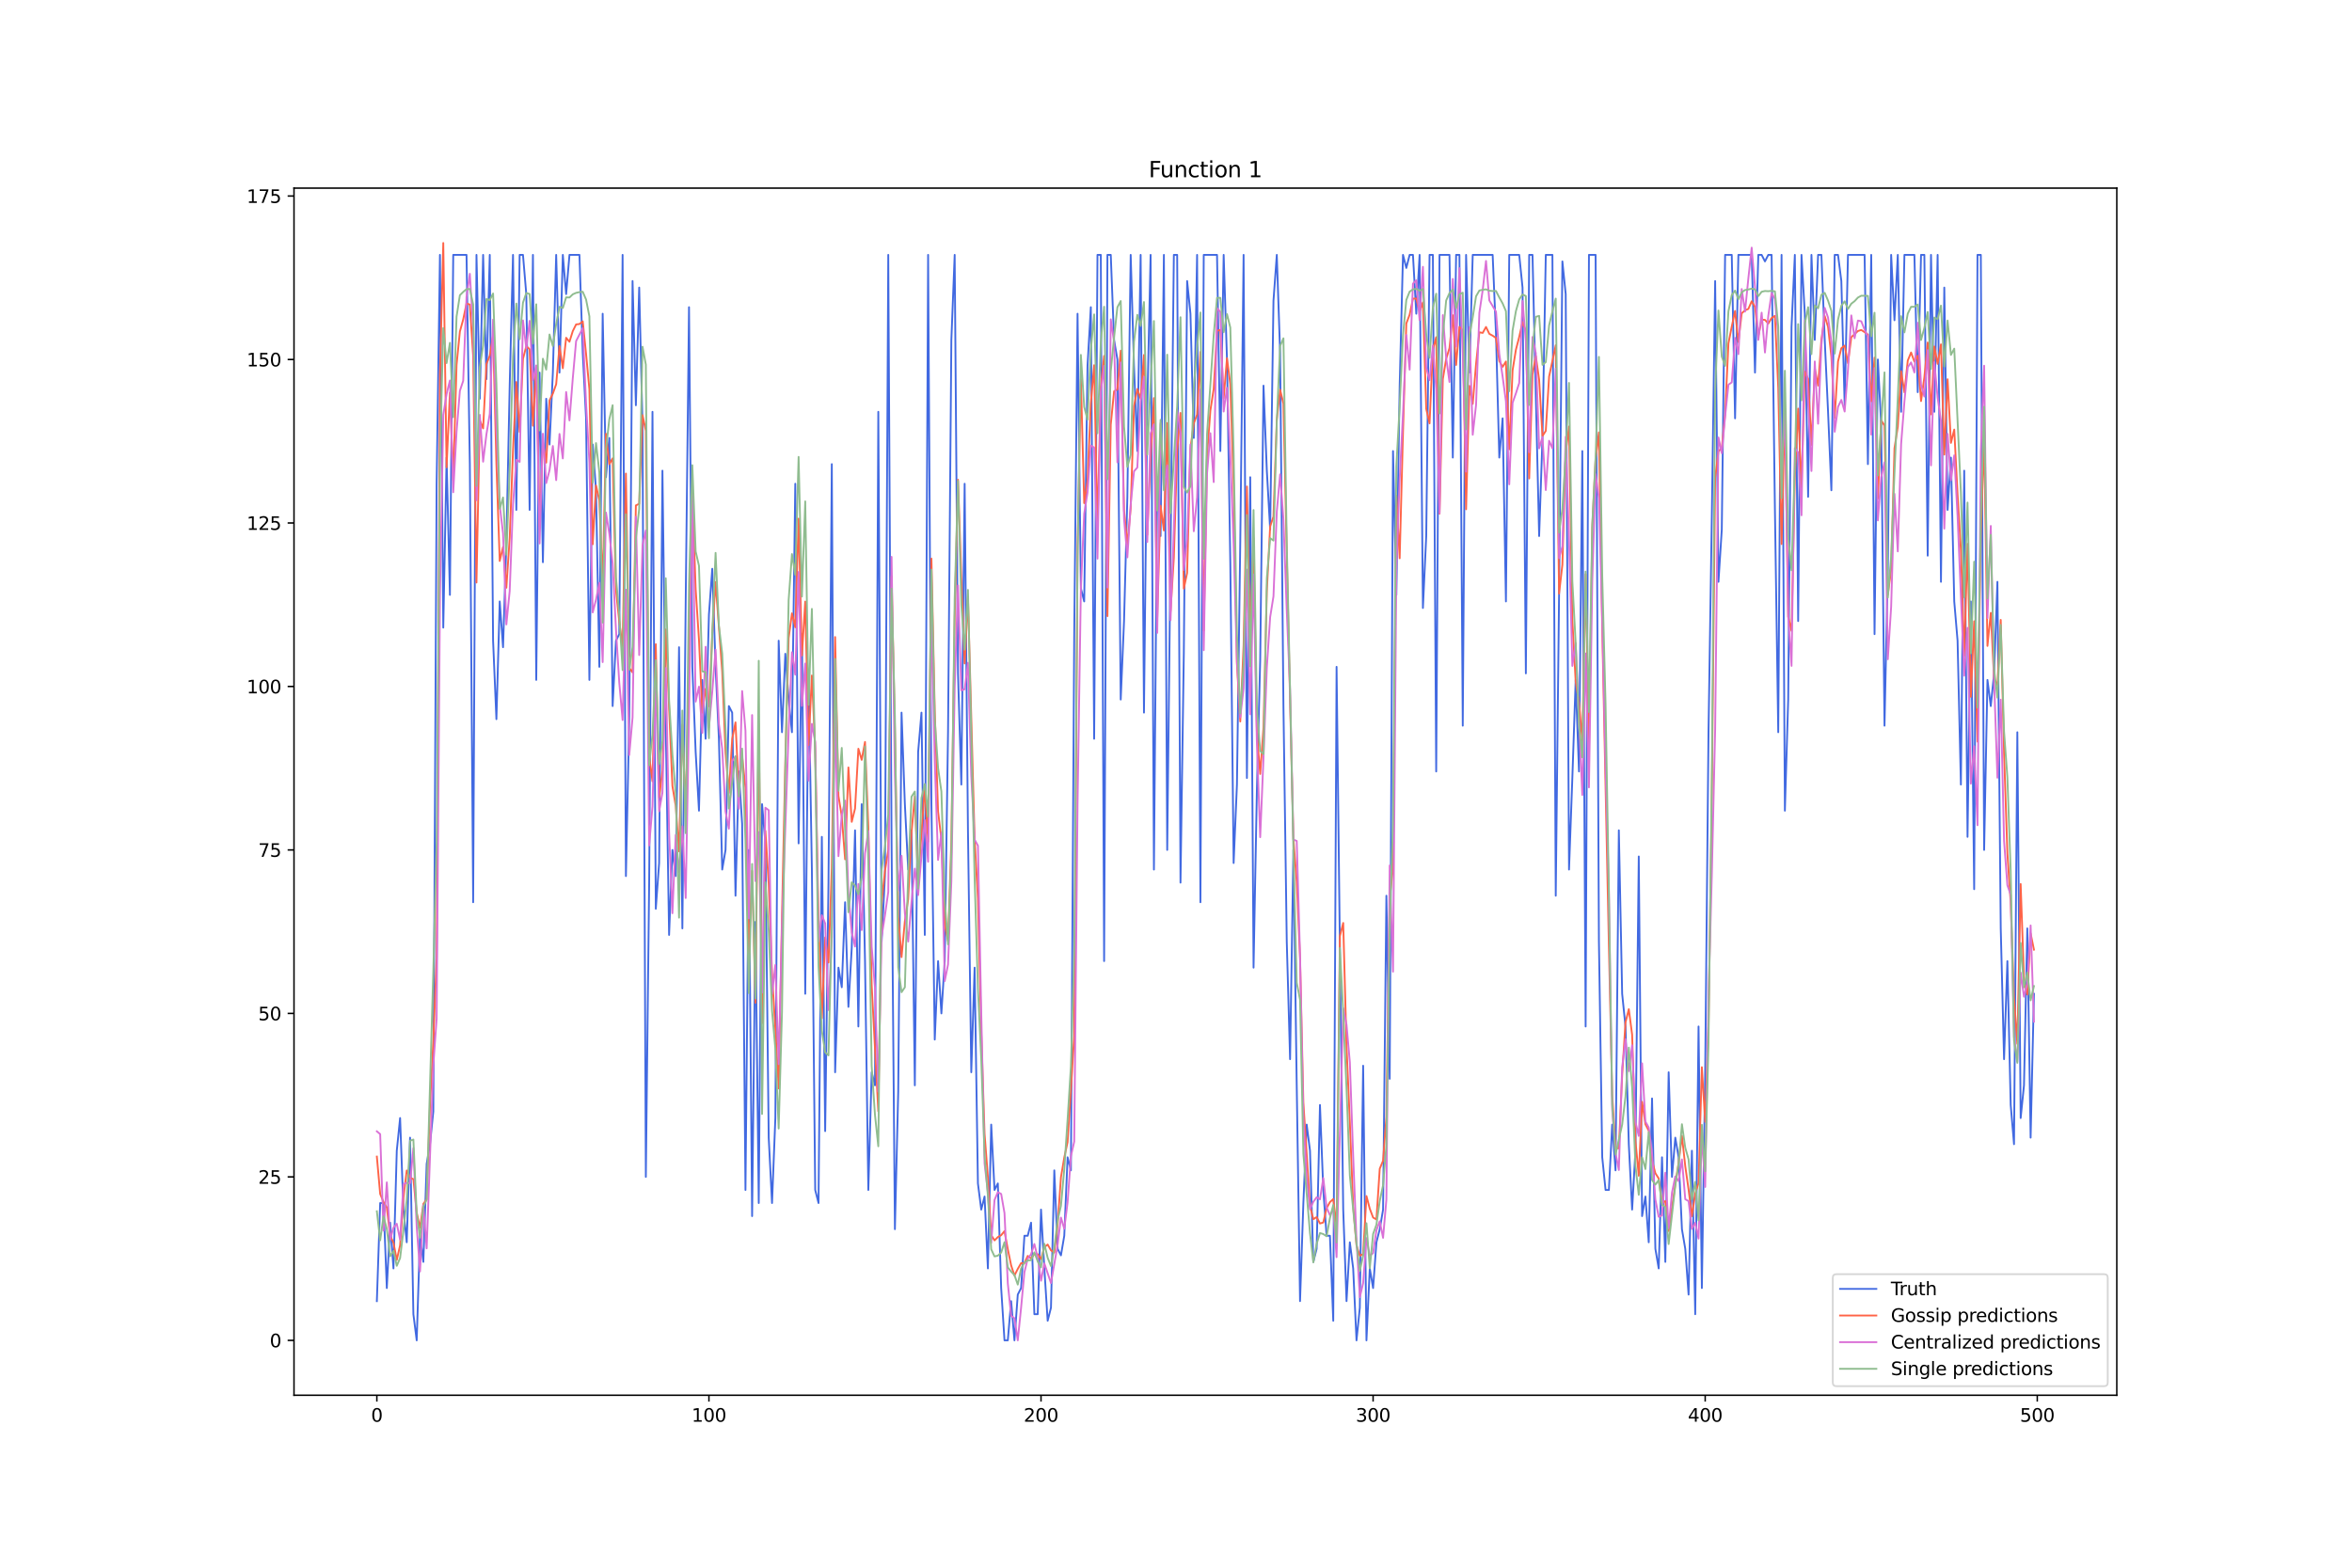<?xml version="1.0" encoding="utf-8" standalone="no"?>
<!DOCTYPE svg PUBLIC "-//W3C//DTD SVG 1.1//EN"
  "http://www.w3.org/Graphics/SVG/1.1/DTD/svg11.dtd">
<svg xmlns:xlink="http://www.w3.org/1999/xlink" width="1296pt" height="864pt" viewBox="0 0 1296 864" xmlns="http://www.w3.org/2000/svg" version="1.1">
 <defs>
  <style type="text/css">*{stroke-linejoin: round; stroke-linecap: butt}</style>
 </defs>
 <g id="figure_1">
  <g id="patch_1">
   <path d="M 0 864 
L 1296 864 
L 1296 0 
L 0 0 
z
" style="fill: #ffffff"/>
  </g>
  <g id="axes_1">
   <g id="patch_2">
    <path d="M 162 768.96 
L 1166.4 768.96 
L 1166.4 103.68 
L 162 103.68 
z
" style="fill: #ffffff"/>
   </g>
   <g id="matplotlib.axis_1">
    <g id="xtick_1">
     <g id="line2d_1">
      <defs>
       <path id="m9f8510cbd0" d="M 0 0 
L 0 3.5 
" style="stroke: #000000; stroke-width: 0.8"/>
      </defs>
      <g>
       <use xlink:href="#m9f8510cbd0" x="207.655" y="768.96" style="stroke: #000000; stroke-width: 0.8"/>
      </g>
     </g>
     <g id="text_1">
      <!-- 0 -->
      <g transform="translate(204.473 783.558) scale(0.1 -0.1)">
       <defs>
        <path id="DejaVuSans-30" d="M 2034 4250 
Q 1547 4250 1301 3770 
Q 1056 3291 1056 2328 
Q 1056 1369 1301 889 
Q 1547 409 2034 409 
Q 2525 409 2770 889 
Q 3016 1369 3016 2328 
Q 3016 3291 2770 3770 
Q 2525 4250 2034 4250 
z
M 2034 4750 
Q 2819 4750 3233 4129 
Q 3647 3509 3647 2328 
Q 3647 1150 3233 529 
Q 2819 -91 2034 -91 
Q 1250 -91 836 529 
Q 422 1150 422 2328 
Q 422 3509 836 4129 
Q 1250 4750 2034 4750 
z
" transform="scale(0.016)"/>
       </defs>
       <use xlink:href="#DejaVuSans-30"/>
      </g>
     </g>
    </g>
    <g id="xtick_2">
     <g id="line2d_2">
      <g>
       <use xlink:href="#m9f8510cbd0" x="390.639" y="768.96" style="stroke: #000000; stroke-width: 0.8"/>
      </g>
     </g>
     <g id="text_2">
      <!-- 100 -->
      <g transform="translate(381.095 783.558) scale(0.1 -0.1)">
       <defs>
        <path id="DejaVuSans-31" d="M 794 531 
L 1825 531 
L 1825 4091 
L 703 3866 
L 703 4441 
L 1819 4666 
L 2450 4666 
L 2450 531 
L 3481 531 
L 3481 0 
L 794 0 
L 794 531 
z
" transform="scale(0.016)"/>
       </defs>
       <use xlink:href="#DejaVuSans-31"/>
       <use xlink:href="#DejaVuSans-30" x="63.623"/>
       <use xlink:href="#DejaVuSans-30" x="127.246"/>
      </g>
     </g>
    </g>
    <g id="xtick_3">
     <g id="line2d_3">
      <g>
       <use xlink:href="#m9f8510cbd0" x="573.623" y="768.96" style="stroke: #000000; stroke-width: 0.8"/>
      </g>
     </g>
     <g id="text_3">
      <!-- 200 -->
      <g transform="translate(564.079 783.558) scale(0.1 -0.1)">
       <defs>
        <path id="DejaVuSans-32" d="M 1228 531 
L 3431 531 
L 3431 0 
L 469 0 
L 469 531 
Q 828 903 1448 1529 
Q 2069 2156 2228 2338 
Q 2531 2678 2651 2914 
Q 2772 3150 2772 3378 
Q 2772 3750 2511 3984 
Q 2250 4219 1831 4219 
Q 1534 4219 1204 4116 
Q 875 4013 500 3803 
L 500 4441 
Q 881 4594 1212 4672 
Q 1544 4750 1819 4750 
Q 2544 4750 2975 4387 
Q 3406 4025 3406 3419 
Q 3406 3131 3298 2873 
Q 3191 2616 2906 2266 
Q 2828 2175 2409 1742 
Q 1991 1309 1228 531 
z
" transform="scale(0.016)"/>
       </defs>
       <use xlink:href="#DejaVuSans-32"/>
       <use xlink:href="#DejaVuSans-30" x="63.623"/>
       <use xlink:href="#DejaVuSans-30" x="127.246"/>
      </g>
     </g>
    </g>
    <g id="xtick_4">
     <g id="line2d_4">
      <g>
       <use xlink:href="#m9f8510cbd0" x="756.607" y="768.96" style="stroke: #000000; stroke-width: 0.8"/>
      </g>
     </g>
     <g id="text_4">
      <!-- 300 -->
      <g transform="translate(747.063 783.558) scale(0.1 -0.1)">
       <defs>
        <path id="DejaVuSans-33" d="M 2597 2516 
Q 3050 2419 3304 2112 
Q 3559 1806 3559 1356 
Q 3559 666 3084 287 
Q 2609 -91 1734 -91 
Q 1441 -91 1130 -33 
Q 819 25 488 141 
L 488 750 
Q 750 597 1062 519 
Q 1375 441 1716 441 
Q 2309 441 2620 675 
Q 2931 909 2931 1356 
Q 2931 1769 2642 2001 
Q 2353 2234 1838 2234 
L 1294 2234 
L 1294 2753 
L 1863 2753 
Q 2328 2753 2575 2939 
Q 2822 3125 2822 3475 
Q 2822 3834 2567 4026 
Q 2313 4219 1838 4219 
Q 1578 4219 1281 4162 
Q 984 4106 628 3988 
L 628 4550 
Q 988 4650 1302 4700 
Q 1616 4750 1894 4750 
Q 2613 4750 3031 4423 
Q 3450 4097 3450 3541 
Q 3450 3153 3228 2886 
Q 3006 2619 2597 2516 
z
" transform="scale(0.016)"/>
       </defs>
       <use xlink:href="#DejaVuSans-33"/>
       <use xlink:href="#DejaVuSans-30" x="63.623"/>
       <use xlink:href="#DejaVuSans-30" x="127.246"/>
      </g>
     </g>
    </g>
    <g id="xtick_5">
     <g id="line2d_5">
      <g>
       <use xlink:href="#m9f8510cbd0" x="939.591" y="768.96" style="stroke: #000000; stroke-width: 0.8"/>
      </g>
     </g>
     <g id="text_5">
      <!-- 400 -->
      <g transform="translate(930.047 783.558) scale(0.1 -0.1)">
       <defs>
        <path id="DejaVuSans-34" d="M 2419 4116 
L 825 1625 
L 2419 1625 
L 2419 4116 
z
M 2253 4666 
L 3047 4666 
L 3047 1625 
L 3713 1625 
L 3713 1100 
L 3047 1100 
L 3047 0 
L 2419 0 
L 2419 1100 
L 313 1100 
L 313 1709 
L 2253 4666 
z
" transform="scale(0.016)"/>
       </defs>
       <use xlink:href="#DejaVuSans-34"/>
       <use xlink:href="#DejaVuSans-30" x="63.623"/>
       <use xlink:href="#DejaVuSans-30" x="127.246"/>
      </g>
     </g>
    </g>
    <g id="xtick_6">
     <g id="line2d_6">
      <g>
       <use xlink:href="#m9f8510cbd0" x="1122.575" y="768.96" style="stroke: #000000; stroke-width: 0.8"/>
      </g>
     </g>
     <g id="text_6">
      <!-- 500 -->
      <g transform="translate(1113.032 783.558) scale(0.1 -0.1)">
       <defs>
        <path id="DejaVuSans-35" d="M 691 4666 
L 3169 4666 
L 3169 4134 
L 1269 4134 
L 1269 2991 
Q 1406 3038 1543 3061 
Q 1681 3084 1819 3084 
Q 2600 3084 3056 2656 
Q 3513 2228 3513 1497 
Q 3513 744 3044 326 
Q 2575 -91 1722 -91 
Q 1428 -91 1123 -41 
Q 819 9 494 109 
L 494 744 
Q 775 591 1075 516 
Q 1375 441 1709 441 
Q 2250 441 2565 725 
Q 2881 1009 2881 1497 
Q 2881 1984 2565 2268 
Q 2250 2553 1709 2553 
Q 1456 2553 1204 2497 
Q 953 2441 691 2322 
L 691 4666 
z
" transform="scale(0.016)"/>
       </defs>
       <use xlink:href="#DejaVuSans-35"/>
       <use xlink:href="#DejaVuSans-30" x="63.623"/>
       <use xlink:href="#DejaVuSans-30" x="127.246"/>
      </g>
     </g>
    </g>
   </g>
   <g id="matplotlib.axis_2">
    <g id="ytick_1">
     <g id="line2d_7">
      <defs>
       <path id="mfe46ce164d" d="M 0 0 
L -3.5 0 
" style="stroke: #000000; stroke-width: 0.8"/>
      </defs>
      <g>
       <use xlink:href="#mfe46ce164d" x="162" y="738.72" style="stroke: #000000; stroke-width: 0.8"/>
      </g>
     </g>
     <g id="text_7">
      <!-- 0 -->
      <g transform="translate(148.637 742.519) scale(0.1 -0.1)">
       <use xlink:href="#DejaVuSans-30"/>
      </g>
     </g>
    </g>
    <g id="ytick_2">
     <g id="line2d_8">
      <g>
       <use xlink:href="#mfe46ce164d" x="162" y="648.622" style="stroke: #000000; stroke-width: 0.8"/>
      </g>
     </g>
     <g id="text_8">
      <!-- 25 -->
      <g transform="translate(142.275 652.421) scale(0.1 -0.1)">
       <use xlink:href="#DejaVuSans-32"/>
       <use xlink:href="#DejaVuSans-35" x="63.623"/>
      </g>
     </g>
    </g>
    <g id="ytick_3">
     <g id="line2d_9">
      <g>
       <use xlink:href="#mfe46ce164d" x="162" y="558.524" style="stroke: #000000; stroke-width: 0.8"/>
      </g>
     </g>
     <g id="text_9">
      <!-- 50 -->
      <g transform="translate(142.275 562.323) scale(0.1 -0.1)">
       <use xlink:href="#DejaVuSans-35"/>
       <use xlink:href="#DejaVuSans-30" x="63.623"/>
      </g>
     </g>
    </g>
    <g id="ytick_4">
     <g id="line2d_10">
      <g>
       <use xlink:href="#mfe46ce164d" x="162" y="468.426" style="stroke: #000000; stroke-width: 0.8"/>
      </g>
     </g>
     <g id="text_10">
      <!-- 75 -->
      <g transform="translate(142.275 472.225) scale(0.1 -0.1)">
       <defs>
        <path id="DejaVuSans-37" d="M 525 4666 
L 3525 4666 
L 3525 4397 
L 1831 0 
L 1172 0 
L 2766 4134 
L 525 4134 
L 525 4666 
z
" transform="scale(0.016)"/>
       </defs>
       <use xlink:href="#DejaVuSans-37"/>
       <use xlink:href="#DejaVuSans-35" x="63.623"/>
      </g>
     </g>
    </g>
    <g id="ytick_5">
     <g id="line2d_11">
      <g>
       <use xlink:href="#mfe46ce164d" x="162" y="378.328" style="stroke: #000000; stroke-width: 0.8"/>
      </g>
     </g>
     <g id="text_11">
      <!-- 100 -->
      <g transform="translate(135.912 382.127) scale(0.1 -0.1)">
       <use xlink:href="#DejaVuSans-31"/>
       <use xlink:href="#DejaVuSans-30" x="63.623"/>
       <use xlink:href="#DejaVuSans-30" x="127.246"/>
      </g>
     </g>
    </g>
    <g id="ytick_6">
     <g id="line2d_12">
      <g>
       <use xlink:href="#mfe46ce164d" x="162" y="288.23" style="stroke: #000000; stroke-width: 0.8"/>
      </g>
     </g>
     <g id="text_12">
      <!-- 125 -->
      <g transform="translate(135.912 292.029) scale(0.1 -0.1)">
       <use xlink:href="#DejaVuSans-31"/>
       <use xlink:href="#DejaVuSans-32" x="63.623"/>
       <use xlink:href="#DejaVuSans-35" x="127.246"/>
      </g>
     </g>
    </g>
    <g id="ytick_7">
     <g id="line2d_13">
      <g>
       <use xlink:href="#mfe46ce164d" x="162" y="198.131" style="stroke: #000000; stroke-width: 0.8"/>
      </g>
     </g>
     <g id="text_13">
      <!-- 150 -->
      <g transform="translate(135.912 201.931) scale(0.1 -0.1)">
       <use xlink:href="#DejaVuSans-31"/>
       <use xlink:href="#DejaVuSans-35" x="63.623"/>
       <use xlink:href="#DejaVuSans-30" x="127.246"/>
      </g>
     </g>
    </g>
    <g id="ytick_8">
     <g id="line2d_14">
      <g>
       <use xlink:href="#mfe46ce164d" x="162" y="108.033" style="stroke: #000000; stroke-width: 0.8"/>
      </g>
     </g>
     <g id="text_14">
      <!-- 175 -->
      <g transform="translate(135.912 111.833) scale(0.1 -0.1)">
       <use xlink:href="#DejaVuSans-31"/>
       <use xlink:href="#DejaVuSans-37" x="63.623"/>
       <use xlink:href="#DejaVuSans-35" x="127.246"/>
      </g>
     </g>
    </g>
   </g>
   <g id="line2d_15">
    <path d="M 207.655 717.096 
L 209.484 663.038 
L 211.314 663.038 
L 213.144 709.889 
L 214.974 673.849 
L 216.804 699.077 
L 218.634 634.206 
L 220.463 616.187 
L 222.293 666.642 
L 224.123 684.661 
L 225.953 626.998 
L 227.783 724.304 
L 229.613 738.72 
L 231.442 681.057 
L 233.272 695.473 
L 235.102 641.414 
L 236.932 630.602 
L 238.762 612.583 
L 240.592 266.606 
L 242.422 140.469 
L 244.251 345.892 
L 246.081 252.19 
L 247.911 327.873 
L 249.741 140.469 
L 257.06 140.469 
L 258.89 255.794 
L 260.72 497.257 
L 262.55 140.469 
L 264.38 219.755 
L 266.209 140.469 
L 268.039 208.943 
L 269.869 140.469 
L 271.699 353.1 
L 273.529 396.347 
L 275.359 331.477 
L 277.189 356.704 
L 279.018 299.041 
L 280.848 212.547 
L 282.678 140.469 
L 284.508 281.022 
L 286.338 140.469 
L 288.168 140.469 
L 289.997 162.092 
L 291.827 281.022 
L 293.657 140.469 
L 295.487 374.724 
L 297.317 205.339 
L 299.147 309.853 
L 300.976 219.755 
L 302.806 244.982 
L 304.636 205.339 
L 306.466 140.469 
L 308.296 205.339 
L 310.126 140.469 
L 311.956 162.092 
L 313.785 140.469 
L 319.275 140.469 
L 321.105 194.528 
L 322.935 230.567 
L 324.764 374.724 
L 326.594 244.982 
L 328.424 270.21 
L 330.254 367.516 
L 332.084 172.904 
L 333.914 263.002 
L 335.743 241.379 
L 337.573 389.139 
L 339.403 353.1 
L 341.233 349.496 
L 343.063 140.469 
L 344.893 482.841 
L 346.723 396.347 
L 348.552 154.884 
L 350.382 223.359 
L 352.212 158.488 
L 354.042 234.171 
L 355.872 648.622 
L 357.702 486.445 
L 359.531 226.963 
L 361.361 500.861 
L 363.191 475.634 
L 365.021 259.398 
L 366.851 399.951 
L 368.681 515.277 
L 370.51 468.426 
L 372.34 482.841 
L 374.17 356.704 
L 376 511.673 
L 377.83 331.477 
L 379.66 169.3 
L 381.489 367.516 
L 383.319 414.367 
L 385.149 446.802 
L 386.979 374.724 
L 388.809 407.159 
L 390.639 338.685 
L 392.469 313.457 
L 394.298 367.516 
L 396.128 407.159 
L 397.958 479.238 
L 399.788 468.426 
L 401.618 389.139 
L 403.448 392.743 
L 405.277 493.653 
L 407.107 425.179 
L 408.937 454.01 
L 410.767 655.83 
L 412.597 468.426 
L 414.427 670.245 
L 416.256 508.069 
L 418.086 663.038 
L 419.916 443.198 
L 421.746 464.822 
L 423.576 626.998 
L 425.406 663.038 
L 427.236 616.187 
L 429.065 353.1 
L 430.895 403.555 
L 432.725 360.308 
L 434.555 385.536 
L 436.385 403.555 
L 438.215 266.606 
L 440.044 464.822 
L 441.874 349.496 
L 443.704 547.712 
L 445.534 371.12 
L 447.364 479.238 
L 449.194 655.83 
L 451.023 663.038 
L 452.853 461.218 
L 454.683 623.394 
L 456.513 486.445 
L 458.343 255.794 
L 460.173 590.959 
L 462.003 533.296 
L 463.832 544.108 
L 465.662 497.257 
L 467.492 554.92 
L 469.322 522.485 
L 471.152 457.614 
L 472.982 565.732 
L 474.811 443.198 
L 476.641 529.692 
L 478.471 655.83 
L 480.301 590.959 
L 482.131 598.167 
L 483.961 226.963 
L 485.79 518.881 
L 487.62 482.841 
L 489.45 140.469 
L 491.28 464.822 
L 493.11 677.453 
L 494.94 601.771 
L 496.77 392.743 
L 498.599 443.198 
L 500.429 479.238 
L 502.259 457.614 
L 504.089 598.167 
L 505.919 414.367 
L 507.749 392.743 
L 509.578 515.277 
L 511.408 140.469 
L 513.238 443.198 
L 515.068 572.94 
L 516.898 529.692 
L 518.728 558.524 
L 520.557 529.692 
L 522.387 403.555 
L 524.217 187.32 
L 526.047 140.469 
L 527.877 371.12 
L 529.707 432.387 
L 531.536 266.606 
L 533.366 457.614 
L 535.196 590.959 
L 537.026 533.296 
L 538.856 652.226 
L 540.686 666.642 
L 542.516 659.434 
L 544.345 699.077 
L 546.175 619.791 
L 548.005 655.83 
L 549.835 652.226 
L 551.665 709.889 
L 553.495 738.72 
L 555.324 738.72 
L 557.154 717.096 
L 558.984 738.72 
L 560.814 713.493 
L 562.644 709.889 
L 564.474 681.057 
L 566.303 681.057 
L 568.133 673.849 
L 569.963 724.304 
L 571.793 724.304 
L 573.623 666.642 
L 575.453 699.077 
L 577.283 727.908 
L 579.112 720.7 
L 580.942 645.018 
L 582.772 688.265 
L 584.602 691.869 
L 586.432 681.057 
L 588.262 637.81 
L 590.091 645.018 
L 591.921 349.496 
L 593.751 172.904 
L 595.581 324.269 
L 597.411 331.477 
L 599.241 201.735 
L 601.07 169.3 
L 602.9 407.159 
L 604.73 140.469 
L 606.56 140.469 
L 608.39 529.692 
L 610.22 140.469 
L 612.05 140.469 
L 613.879 187.32 
L 615.709 198.131 
L 617.539 385.536 
L 619.369 342.288 
L 621.199 273.814 
L 623.029 140.469 
L 624.858 201.735 
L 626.688 248.586 
L 628.518 140.469 
L 630.348 392.743 
L 632.178 223.359 
L 634.008 140.469 
L 635.837 479.238 
L 637.667 263.002 
L 639.497 295.437 
L 641.327 140.469 
L 643.157 468.426 
L 646.817 140.469 
L 648.646 140.469 
L 650.476 486.445 
L 652.306 360.308 
L 654.136 154.884 
L 655.966 172.904 
L 657.796 241.379 
L 659.625 140.469 
L 661.455 497.257 
L 663.285 140.469 
L 670.604 140.469 
L 672.434 248.586 
L 674.264 140.469 
L 676.094 198.131 
L 677.924 309.853 
L 679.754 475.634 
L 681.583 432.387 
L 683.413 299.041 
L 685.243 140.469 
L 687.073 428.783 
L 688.903 263.002 
L 690.733 533.296 
L 692.563 435.99 
L 694.392 363.912 
L 696.222 212.547 
L 698.052 259.398 
L 699.882 291.834 
L 701.712 165.696 
L 703.542 140.469 
L 705.371 194.528 
L 707.201 389.139 
L 709.031 518.881 
L 710.861 583.751 
L 712.691 468.426 
L 714.521 598.167 
L 716.35 717.096 
L 718.18 663.038 
L 720.01 619.791 
L 721.84 634.206 
L 723.67 695.473 
L 725.5 688.265 
L 727.33 608.979 
L 729.159 655.83 
L 730.989 681.057 
L 732.819 681.057 
L 734.649 727.908 
L 736.479 367.516 
L 738.309 522.485 
L 740.138 666.642 
L 741.968 717.096 
L 743.798 684.661 
L 745.628 699.077 
L 747.458 738.72 
L 749.288 720.7 
L 751.117 587.355 
L 752.947 738.72 
L 754.777 699.077 
L 756.607 709.889 
L 758.437 684.661 
L 760.267 677.453 
L 762.097 666.642 
L 763.926 493.653 
L 765.756 594.563 
L 767.586 248.586 
L 769.416 327.873 
L 771.246 212.547 
L 773.076 140.469 
L 774.905 147.677 
L 776.735 140.469 
L 778.565 140.469 
L 780.395 172.904 
L 782.225 140.469 
L 784.055 335.081 
L 785.884 295.437 
L 787.714 140.469 
L 789.544 140.469 
L 791.374 425.179 
L 793.204 140.469 
L 798.693 140.469 
L 800.523 252.19 
L 802.353 140.469 
L 804.183 140.469 
L 806.013 399.951 
L 807.843 140.469 
L 809.672 205.339 
L 811.502 140.469 
L 822.481 140.469 
L 824.311 183.716 
L 826.141 252.19 
L 827.971 230.567 
L 829.801 331.477 
L 831.63 140.469 
L 837.12 140.469 
L 838.95 158.488 
L 840.78 371.12 
L 842.61 140.469 
L 844.439 140.469 
L 848.099 295.437 
L 849.929 241.379 
L 851.759 140.469 
L 855.418 140.469 
L 857.248 493.653 
L 859.078 327.873 
L 860.908 144.073 
L 862.738 162.092 
L 864.568 479.238 
L 866.397 428.783 
L 868.227 374.724 
L 870.057 425.179 
L 871.887 248.586 
L 873.717 565.732 
L 875.547 140.469 
L 879.206 140.469 
L 881.036 518.881 
L 882.866 637.81 
L 884.696 655.83 
L 886.526 655.83 
L 888.356 619.791 
L 890.185 645.018 
L 892.015 457.614 
L 893.845 547.712 
L 895.675 565.732 
L 897.505 630.602 
L 899.335 666.642 
L 901.164 634.206 
L 902.994 472.03 
L 904.824 670.245 
L 906.654 659.434 
L 908.484 684.661 
L 910.314 605.375 
L 912.144 688.265 
L 913.973 699.077 
L 915.803 637.81 
L 917.633 695.473 
L 919.463 590.959 
L 921.293 648.622 
L 923.123 626.998 
L 924.952 637.81 
L 926.782 677.453 
L 928.612 688.265 
L 930.442 713.493 
L 932.272 634.206 
L 934.102 724.304 
L 935.931 565.732 
L 937.761 709.889 
L 939.591 590.959 
L 941.421 403.555 
L 943.251 284.626 
L 945.081 154.884 
L 946.911 320.665 
L 948.74 291.834 
L 950.57 140.469 
L 954.23 140.469 
L 956.06 230.567 
L 957.89 140.469 
L 965.209 140.469 
L 967.039 205.339 
L 968.869 140.469 
L 970.698 140.469 
L 972.528 144.073 
L 974.358 140.469 
L 976.188 140.469 
L 978.018 281.022 
L 979.848 403.555 
L 981.678 140.469 
L 983.507 446.802 
L 985.337 385.536 
L 987.167 180.112 
L 988.997 140.469 
L 990.827 342.288 
L 992.657 140.469 
L 994.486 172.904 
L 996.316 273.814 
L 998.146 140.469 
L 999.976 187.32 
L 1001.806 140.469 
L 1003.636 140.469 
L 1005.465 187.32 
L 1007.295 226.963 
L 1009.125 270.21 
L 1010.955 140.469 
L 1012.785 140.469 
L 1014.615 154.884 
L 1016.444 223.359 
L 1018.274 140.469 
L 1027.424 140.469 
L 1029.253 255.794 
L 1031.083 140.469 
L 1032.913 349.496 
L 1034.743 198.131 
L 1036.573 234.171 
L 1038.403 399.951 
L 1040.232 313.457 
L 1042.062 140.469 
L 1043.892 176.508 
L 1045.722 140.469 
L 1047.552 226.963 
L 1049.382 140.469 
L 1054.871 140.469 
L 1056.701 216.151 
L 1058.531 140.469 
L 1060.361 140.469 
L 1062.191 306.249 
L 1064.02 140.469 
L 1065.85 226.963 
L 1067.68 140.469 
L 1069.51 320.665 
L 1071.34 158.488 
L 1073.17 281.022 
L 1074.999 252.19 
L 1076.829 331.477 
L 1078.659 353.1 
L 1080.489 432.387 
L 1082.319 259.398 
L 1084.149 461.218 
L 1085.978 331.477 
L 1087.808 490.049 
L 1089.638 140.469 
L 1091.468 140.469 
L 1093.298 468.426 
L 1095.128 374.724 
L 1096.958 389.139 
L 1098.787 371.12 
L 1100.617 320.665 
L 1102.447 511.673 
L 1104.277 583.751 
L 1106.107 529.692 
L 1107.937 608.979 
L 1109.766 630.602 
L 1111.596 403.555 
L 1113.426 616.187 
L 1115.256 598.167 
L 1117.086 511.673 
L 1118.916 626.998 
L 1120.745 547.712 
L 1120.745 547.712 
" clip-path="url(#p5028a6a1d8)" style="fill: none; stroke: #4169e1; stroke-linecap: square"/>
   </g>
   <g id="line2d_16">
    <path d="M 207.655 637.43 
L 209.484 658.036 
L 211.314 662.422 
L 213.144 665.469 
L 214.974 681.171 
L 216.804 684.805 
L 218.634 694.398 
L 220.463 686.327 
L 222.293 660.185 
L 224.123 645.084 
L 225.953 649.145 
L 227.783 649.843 
L 229.613 668.236 
L 231.442 676.745 
L 233.272 663.527 
L 235.102 660.998 
L 236.932 609.424 
L 238.762 573.793 
L 240.592 528.028 
L 242.422 206.716 
L 244.251 133.92 
L 246.081 257.535 
L 247.911 216.391 
L 249.741 264.707 
L 251.571 201.077 
L 253.401 182.733 
L 255.23 176.058 
L 257.06 167.245 
L 258.89 167.834 
L 260.72 196.267 
L 262.55 321.066 
L 264.38 231.635 
L 266.209 236.115 
L 268.039 200.626 
L 269.869 196.055 
L 271.699 184.787 
L 273.529 255.695 
L 275.359 309.18 
L 277.189 301.404 
L 279.018 323.94 
L 280.848 296.468 
L 282.678 248.236 
L 284.508 210.535 
L 286.338 238.049 
L 288.168 197.797 
L 289.997 190.741 
L 291.827 192.459 
L 293.657 234.627 
L 295.487 201.773 
L 297.317 289.94 
L 299.147 243.641 
L 300.976 254.974 
L 302.806 220.653 
L 304.636 216.903 
L 306.466 211.744 
L 308.296 190.746 
L 310.126 202.949 
L 311.956 186.152 
L 313.785 188.342 
L 315.615 182.483 
L 317.445 178.793 
L 319.275 178.587 
L 321.105 177.139 
L 322.935 195.015 
L 324.764 214.483 
L 326.594 299.991 
L 328.424 267.567 
L 330.254 275.667 
L 332.084 322.435 
L 333.914 239.096 
L 335.743 255.844 
L 337.573 252.595 
L 339.403 325.265 
L 341.233 342.567 
L 343.063 356.396 
L 344.893 260.984 
L 346.723 368.121 
L 348.552 370.609 
L 350.382 278.551 
L 352.212 277.666 
L 354.042 228.777 
L 355.872 237.424 
L 357.702 416.512 
L 359.531 430.622 
L 361.361 355.027 
L 363.191 439.567 
L 365.021 424.79 
L 366.851 346.905 
L 370.51 433.173 
L 372.34 444.174 
L 374.17 469.197 
L 376 399.444 
L 377.83 448.569 
L 381.489 271.769 
L 383.319 324.683 
L 385.149 352.627 
L 386.979 392.779 
L 388.809 379.61 
L 390.639 389.346 
L 392.469 349.412 
L 394.298 320.778 
L 397.958 370.232 
L 399.788 414.944 
L 401.618 437.011 
L 403.448 407.249 
L 405.277 398.12 
L 407.107 436.812 
L 408.937 416.779 
L 410.767 434.146 
L 412.597 527.486 
L 414.427 479.973 
L 416.256 552.659 
L 418.086 399.081 
L 419.916 563.942 
L 421.746 457.904 
L 423.576 487.16 
L 425.406 536.453 
L 427.236 567.093 
L 429.065 599.899 
L 430.895 504.684 
L 432.725 419.658 
L 434.555 351.618 
L 436.385 338.026 
L 438.215 345.734 
L 440.044 285.841 
L 441.874 361.237 
L 443.704 331.528 
L 445.534 410.67 
L 447.364 372.29 
L 449.194 412.743 
L 451.023 505.774 
L 452.853 561.194 
L 454.683 516.648 
L 456.513 530.469 
L 458.343 478.503 
L 460.173 351.092 
L 462.003 438.641 
L 463.832 449.907 
L 465.662 473.598 
L 467.492 422.963 
L 469.322 452.94 
L 471.152 445.589 
L 472.982 412.64 
L 474.811 418.779 
L 476.641 408.913 
L 478.471 455.754 
L 480.301 542.777 
L 483.961 612.489 
L 485.79 497.641 
L 487.62 480.009 
L 489.45 468.597 
L 491.28 317.65 
L 493.11 402.298 
L 494.94 505.093 
L 496.77 527.503 
L 498.599 507.625 
L 500.429 495.67 
L 502.259 458.741 
L 504.089 438.949 
L 505.919 487.176 
L 507.749 459.003 
L 509.578 434.155 
L 511.408 463.876 
L 513.238 307.843 
L 515.068 391.824 
L 516.898 447.277 
L 518.728 462.557 
L 520.557 509.45 
L 522.387 518.633 
L 524.217 463.565 
L 526.047 340.287 
L 527.877 264.377 
L 529.707 317.934 
L 531.536 365.645 
L 533.366 328.966 
L 537.026 462.205 
L 538.856 495.241 
L 540.686 568.76 
L 542.516 624.869 
L 544.345 648.566 
L 546.175 680.692 
L 548.005 683.617 
L 549.835 681.804 
L 551.665 680.755 
L 553.495 678.502 
L 555.324 688.459 
L 557.154 697.379 
L 558.984 703.002 
L 560.814 699.331 
L 562.644 696.144 
L 564.474 696.166 
L 566.303 692.16 
L 568.133 693.539 
L 569.963 691.2 
L 571.793 691.202 
L 573.623 693.934 
L 575.453 687.344 
L 577.283 685.898 
L 579.112 689.109 
L 580.942 690.341 
L 582.772 674.932 
L 584.602 648.785 
L 586.432 637.916 
L 588.262 629.468 
L 591.921 571.052 
L 593.751 300.979 
L 595.581 208.94 
L 597.411 277.299 
L 599.241 265.002 
L 601.07 222.328 
L 602.9 201.255 
L 604.73 291.746 
L 606.56 213.269 
L 608.39 196.151 
L 610.22 339.578 
L 612.05 233.985 
L 613.879 215.641 
L 615.709 214.641 
L 617.539 193.245 
L 619.369 281.407 
L 621.199 300.221 
L 623.029 280.177 
L 624.858 223.791 
L 626.688 214.368 
L 628.518 219.846 
L 630.348 195.63 
L 632.178 294.743 
L 634.008 252.174 
L 635.837 219.401 
L 637.667 340.325 
L 639.497 278.7 
L 641.327 292.358 
L 643.157 233.132 
L 644.987 336.991 
L 646.817 307.425 
L 648.646 248.385 
L 650.476 227.576 
L 652.306 324.398 
L 654.136 315.751 
L 655.966 247.023 
L 657.796 233.272 
L 659.625 228.52 
L 661.455 193.973 
L 663.285 347.544 
L 665.115 251.016 
L 666.945 226.212 
L 668.775 214.327 
L 670.604 182.276 
L 672.434 181.833 
L 674.264 219.589 
L 676.094 197.432 
L 677.924 211.658 
L 679.754 267.271 
L 681.583 365.823 
L 683.413 397.65 
L 685.243 355.586 
L 687.073 268.119 
L 688.903 353.461 
L 690.733 296.531 
L 692.563 403.735 
L 694.392 426.574 
L 696.222 400.81 
L 698.052 325.752 
L 699.882 290.062 
L 701.712 284.724 
L 703.542 231.44 
L 705.371 214.825 
L 707.201 222.397 
L 710.861 386.711 
L 712.691 462.188 
L 714.521 485.922 
L 716.35 528.098 
L 718.18 607.637 
L 721.84 664.623 
L 723.67 671.939 
L 725.5 670.779 
L 727.33 674.304 
L 729.159 673.744 
L 730.989 665.846 
L 732.819 662.525 
L 734.649 660.854 
L 736.479 676.05 
L 738.309 515.901 
L 740.138 508.675 
L 741.968 576.66 
L 743.798 618.64 
L 745.628 664.861 
L 747.458 686.343 
L 749.288 692.089 
L 751.117 691.16 
L 752.947 659.188 
L 754.777 666.168 
L 756.607 671.021 
L 758.437 672.085 
L 760.267 644.124 
L 762.097 639.686 
L 763.926 615.547 
L 765.756 495.049 
L 767.586 478.617 
L 769.416 273.141 
L 771.246 307.691 
L 773.076 238.372 
L 774.905 178.316 
L 776.735 173.429 
L 778.565 164.576 
L 780.395 164.53 
L 782.225 171.582 
L 784.055 166.615 
L 785.884 225.344 
L 787.714 233.356 
L 789.544 192.565 
L 791.374 185.817 
L 793.204 283.106 
L 795.034 208.911 
L 796.864 197.761 
L 798.693 191.869 
L 800.523 173.726 
L 802.353 201.135 
L 804.183 180.171 
L 806.013 182.008 
L 807.843 280.676 
L 809.672 212.64 
L 811.502 222.58 
L 813.332 200.666 
L 815.162 183.116 
L 816.992 183.489 
L 818.822 180.189 
L 820.651 183.995 
L 822.481 184.997 
L 824.311 186.254 
L 826.141 198.996 
L 827.971 202.182 
L 829.801 199.227 
L 831.63 247.63 
L 833.46 204.118 
L 835.29 192.771 
L 837.12 185.697 
L 838.95 177.503 
L 840.78 182.417 
L 842.61 263.695 
L 844.439 206.403 
L 846.269 196.26 
L 848.099 209.347 
L 849.929 240.298 
L 851.759 237.473 
L 853.589 207.499 
L 857.248 190.271 
L 859.078 327.181 
L 860.908 311.199 
L 862.738 249.316 
L 864.568 235.059 
L 866.397 341.726 
L 868.227 375.542 
L 870.057 387.256 
L 871.887 408.58 
L 873.717 316.433 
L 875.547 413.576 
L 877.377 290.482 
L 879.206 252.824 
L 881.036 238.306 
L 882.866 346.134 
L 886.526 521.228 
L 888.356 603.086 
L 890.185 632.677 
L 892.015 632.932 
L 893.845 592.559 
L 895.675 563.507 
L 897.505 556.19 
L 899.335 570.247 
L 901.164 628.653 
L 902.994 648.004 
L 904.824 607.253 
L 906.654 619.586 
L 908.484 623.155 
L 910.314 639.603 
L 912.144 646.584 
L 913.973 649.494 
L 915.803 662.81 
L 917.633 661.985 
L 919.463 678.455 
L 923.123 652.817 
L 924.952 640.738 
L 926.782 625.989 
L 928.612 642.741 
L 930.442 655.577 
L 932.272 670.273 
L 934.102 657.826 
L 935.931 652.035 
L 937.761 588.162 
L 939.591 618.296 
L 941.421 565.203 
L 943.251 437.38 
L 945.081 263.302 
L 946.911 248.75 
L 948.74 246.907 
L 950.57 228.371 
L 952.4 189.252 
L 954.23 179.962 
L 956.06 171.384 
L 957.89 188.504 
L 959.719 172.66 
L 961.549 171.029 
L 963.379 170.259 
L 965.209 166.03 
L 967.039 169.157 
L 968.869 185.156 
L 970.698 176.198 
L 972.528 176.274 
L 974.358 178.367 
L 976.188 175.252 
L 978.018 174.073 
L 979.848 213.589 
L 981.678 299.848 
L 983.507 226.109 
L 985.337 339.913 
L 987.167 347.66 
L 988.997 263.183 
L 990.827 225.182 
L 992.657 268.928 
L 994.486 204.744 
L 996.316 208.834 
L 998.146 245.217 
L 999.976 202.998 
L 1001.806 212.522 
L 1003.636 187.004 
L 1005.465 174.21 
L 1007.295 180.145 
L 1009.125 196.599 
L 1010.955 230.364 
L 1012.785 199.194 
L 1014.615 191.884 
L 1016.444 190.476 
L 1018.274 200.144 
L 1020.104 185.84 
L 1023.764 182.438 
L 1025.594 181.86 
L 1027.424 183.048 
L 1029.253 184.381 
L 1031.083 221.19 
L 1032.913 197.09 
L 1034.743 274.867 
L 1036.573 231.578 
L 1038.403 234.571 
L 1040.232 327.696 
L 1042.062 313.988 
L 1043.892 247.072 
L 1045.722 235.224 
L 1047.552 204.598 
L 1049.382 216.23 
L 1051.211 198.725 
L 1053.041 194.255 
L 1054.871 199.318 
L 1056.701 196.059 
L 1058.531 221.052 
L 1060.361 207.905 
L 1062.191 188.754 
L 1064.02 228.384 
L 1065.85 190.939 
L 1067.68 200.536 
L 1069.51 189.784 
L 1071.34 250.553 
L 1073.17 209.006 
L 1074.999 244.097 
L 1076.829 236.75 
L 1078.659 272.369 
L 1080.489 303.166 
L 1082.319 361.443 
L 1084.149 299.71 
L 1085.978 384.035 
L 1087.808 342.376 
L 1089.638 408.752 
L 1091.468 293.817 
L 1093.298 241.452 
L 1095.128 355.988 
L 1096.958 337.763 
L 1098.787 374.228 
L 1100.617 377.498 
L 1102.447 341.63 
L 1104.277 415.176 
L 1106.107 470.272 
L 1107.937 497.621 
L 1109.766 549.976 
L 1111.596 575.269 
L 1113.426 487.208 
L 1115.256 539.779 
L 1117.086 548.127 
L 1118.916 514.432 
L 1120.745 523.386 
L 1120.745 523.386 
" clip-path="url(#p5028a6a1d8)" style="fill: none; stroke: #ff6347; stroke-linecap: square"/>
   </g>
   <g id="line2d_17">
    <path d="M 207.655 623.513 
L 209.484 625.048 
L 211.314 678.234 
L 213.144 651.639 
L 214.974 683.202 
L 216.804 676.597 
L 218.634 674.439 
L 220.463 683.25 
L 222.293 652.593 
L 224.123 651.878 
L 225.953 652.068 
L 227.783 632.779 
L 229.613 676.171 
L 231.442 700.717 
L 233.272 664.235 
L 235.102 688 
L 238.762 587.139 
L 240.592 561.446 
L 242.422 328.146 
L 244.251 228.686 
L 246.081 217.191 
L 247.911 209.663 
L 249.741 271.301 
L 251.571 237.886 
L 253.401 215.379 
L 255.23 209.912 
L 257.06 163.52 
L 258.89 150.904 
L 260.72 180.518 
L 262.55 275.707 
L 264.38 228.619 
L 266.209 254.452 
L 268.039 239.344 
L 269.869 228.1 
L 271.699 176.143 
L 273.529 236.856 
L 275.359 278.498 
L 277.189 293.962 
L 279.018 344.154 
L 280.848 325.787 
L 282.678 278.007 
L 284.508 253.439 
L 286.338 254.562 
L 288.168 176.586 
L 289.997 192.031 
L 291.827 176.808 
L 293.657 209.393 
L 295.487 201.392 
L 297.317 299.527 
L 299.147 239.014 
L 300.976 266.249 
L 302.806 259.148 
L 304.636 245.799 
L 306.466 264.621 
L 308.296 239.168 
L 310.126 252.667 
L 311.956 216.028 
L 313.785 231.705 
L 315.615 208.484 
L 317.445 187.968 
L 321.105 180.87 
L 322.935 222.177 
L 324.764 254.74 
L 326.594 337.535 
L 328.424 330.476 
L 330.254 321.206 
L 332.084 364.917 
L 333.914 282.473 
L 335.743 294.104 
L 337.573 310.461 
L 339.403 346.786 
L 341.233 376.316 
L 343.063 396.831 
L 344.893 324.995 
L 346.723 416.161 
L 348.552 395.467 
L 350.382 284.792 
L 352.212 361.012 
L 354.042 300.226 
L 355.872 292.315 
L 357.702 465.977 
L 359.531 444.404 
L 361.361 374.876 
L 363.191 447.121 
L 365.021 436.853 
L 366.851 368.189 
L 368.681 458.428 
L 370.51 503.307 
L 372.34 460.174 
L 374.17 480.801 
L 376 455.359 
L 377.83 494.936 
L 379.66 393.935 
L 381.489 272.359 
L 383.319 386.705 
L 385.149 378.435 
L 386.979 403.901 
L 388.809 356.456 
L 390.639 400.911 
L 392.469 381.195 
L 394.298 357.995 
L 396.128 399.017 
L 397.958 412.613 
L 399.788 447.29 
L 401.618 456.708 
L 403.448 419.478 
L 405.277 416.852 
L 407.107 445.718 
L 408.937 380.863 
L 410.767 402.713 
L 412.597 506.168 
L 414.427 394.075 
L 416.256 485.633 
L 418.086 458.568 
L 419.916 547.097 
L 421.746 445.162 
L 423.576 446.511 
L 425.406 547.961 
L 427.236 531.824 
L 429.065 586.468 
L 430.895 509.764 
L 434.555 402.776 
L 436.385 359.462 
L 438.215 371.831 
L 440.044 315.209 
L 441.874 389.048 
L 443.704 365.647 
L 445.534 430.249 
L 447.364 398.947 
L 449.194 408.902 
L 451.023 518.802 
L 452.853 504.409 
L 454.683 508.917 
L 456.513 556.683 
L 458.343 516.256 
L 460.173 393.486 
L 462.003 471.859 
L 463.832 449.121 
L 465.662 441.208 
L 467.492 492.155 
L 469.322 513.84 
L 471.152 521.665 
L 472.982 487.197 
L 474.811 512.585 
L 476.641 470.273 
L 478.471 457.941 
L 480.301 521.65 
L 482.131 544.297 
L 483.961 601.663 
L 485.79 516.263 
L 487.62 504.494 
L 489.45 491.573 
L 491.28 306.914 
L 493.11 427.378 
L 494.94 490.781 
L 496.77 471.672 
L 498.599 503.32 
L 500.429 518.925 
L 502.259 497.164 
L 504.089 478.72 
L 505.919 493.345 
L 507.749 471.576 
L 509.578 452.018 
L 511.408 474.926 
L 513.238 341.897 
L 515.068 419.448 
L 516.898 473.942 
L 518.728 458.953 
L 520.557 540.712 
L 522.387 531.614 
L 524.217 485.54 
L 526.047 378.902 
L 527.877 322.664 
L 529.707 380.508 
L 531.536 379.856 
L 533.366 365.267 
L 535.196 427.459 
L 537.026 462.722 
L 538.856 466.085 
L 540.686 557.987 
L 542.516 641.24 
L 544.345 657.225 
L 546.175 684.924 
L 548.005 661.346 
L 549.835 657.048 
L 551.665 658.003 
L 553.495 668.557 
L 555.324 707.311 
L 557.154 725.108 
L 558.984 726.541 
L 560.814 738.72 
L 562.644 720.7 
L 564.474 701.153 
L 566.303 693.652 
L 568.133 691.254 
L 569.963 685.611 
L 571.793 693.161 
L 573.623 705.854 
L 575.453 696.274 
L 579.112 707.135 
L 582.772 686.088 
L 584.602 671.044 
L 586.432 677.211 
L 588.262 662.69 
L 590.091 637.218 
L 591.921 629.156 
L 593.751 442.74 
L 595.581 324.439 
L 597.411 283.062 
L 599.241 271.534 
L 601.07 245.53 
L 602.9 246.646 
L 604.73 307.88 
L 606.56 215.793 
L 608.39 201.62 
L 610.22 323.804 
L 612.05 175.973 
L 613.879 188.522 
L 615.709 254.794 
L 617.539 199.746 
L 619.369 285.981 
L 621.199 307.215 
L 623.029 278.054 
L 624.858 259.755 
L 626.688 257.681 
L 628.518 221.169 
L 630.348 207.589 
L 632.178 298.738 
L 634.008 238.853 
L 635.837 233.865 
L 637.667 348.783 
L 639.497 233.246 
L 641.327 269.649 
L 643.157 256.569 
L 644.987 341.801 
L 646.817 291.862 
L 648.646 225.664 
L 650.476 238.491 
L 652.306 314.127 
L 654.136 297.011 
L 655.966 244.936 
L 657.796 292.795 
L 659.625 273.99 
L 661.455 214.625 
L 663.285 358.347 
L 665.115 260.825 
L 666.945 238.757 
L 668.775 265.694 
L 670.604 169.815 
L 672.434 171.858 
L 674.264 226.812 
L 676.094 213.73 
L 677.924 251.274 
L 679.754 299.993 
L 681.583 364.528 
L 683.413 395.286 
L 685.243 379.452 
L 687.073 313.924 
L 688.903 393.7 
L 690.733 316.556 
L 692.563 409.347 
L 694.392 461.396 
L 696.222 417.218 
L 698.052 367.875 
L 699.882 340.118 
L 701.712 328.647 
L 703.542 281.939 
L 705.371 261.452 
L 707.201 286.3 
L 709.031 336.599 
L 710.861 380.168 
L 712.691 462.702 
L 714.521 463.463 
L 716.35 526.582 
L 718.18 615.722 
L 720.01 649.32 
L 721.84 666.442 
L 723.67 662.331 
L 725.5 659.847 
L 727.33 660.985 
L 729.159 649.254 
L 730.989 665.48 
L 732.819 669.721 
L 734.649 666.51 
L 736.479 692.851 
L 740.138 555.673 
L 741.968 564.729 
L 743.798 585.538 
L 745.628 637.131 
L 747.458 683.336 
L 749.288 714.892 
L 751.117 707.135 
L 752.947 682.343 
L 754.777 692.055 
L 756.607 690.637 
L 758.437 678.033 
L 760.267 673.085 
L 762.097 682.211 
L 763.926 661.174 
L 765.756 476.971 
L 767.586 535.521 
L 769.416 313.265 
L 771.246 264.224 
L 773.076 228.058 
L 774.905 184.636 
L 776.735 203.729 
L 778.565 156.341 
L 780.395 154.457 
L 782.225 176.399 
L 784.055 147.051 
L 785.884 202.663 
L 787.714 209.519 
L 789.544 190.475 
L 791.374 214.424 
L 793.204 282.864 
L 795.034 173.662 
L 796.864 197.114 
L 798.693 210.521 
L 800.523 153.715 
L 802.353 190.999 
L 804.183 147.79 
L 806.013 195.124 
L 807.843 259.914 
L 809.672 180.344 
L 811.502 239.589 
L 813.332 223.293 
L 815.162 172.375 
L 816.992 159.93 
L 818.822 143.824 
L 820.651 165.571 
L 824.311 171.774 
L 826.141 195.06 
L 827.971 207.516 
L 829.801 221.175 
L 831.63 266.931 
L 833.46 221.999 
L 835.29 216.804 
L 837.12 211.076 
L 838.95 165.928 
L 840.78 187.894 
L 842.61 249.237 
L 844.439 185.735 
L 846.269 194.685 
L 848.099 247.115 
L 849.929 240.969 
L 851.759 270.091 
L 853.589 242.911 
L 855.418 247.09 
L 857.248 203.153 
L 859.078 307.65 
L 860.908 301.098 
L 862.738 240.664 
L 864.568 297.076 
L 866.397 367.014 
L 868.227 354.403 
L 871.887 438.145 
L 873.717 360.148 
L 875.547 433.945 
L 877.377 320.323 
L 879.206 261.347 
L 881.036 274.453 
L 882.866 342.215 
L 884.696 423.44 
L 886.526 490.95 
L 888.356 611.354 
L 890.185 635.407 
L 892.015 644.821 
L 893.845 588.251 
L 895.675 572.727 
L 897.505 590.354 
L 899.335 576.085 
L 901.164 618.298 
L 902.994 626.051 
L 904.824 586.023 
L 906.654 618.13 
L 908.484 621.39 
L 910.314 635.729 
L 912.144 661.066 
L 913.973 670.615 
L 915.803 669.81 
L 917.633 646.341 
L 919.463 677.02 
L 921.293 657.301 
L 923.123 648.351 
L 924.952 650.916 
L 926.782 638.986 
L 928.612 660.931 
L 930.442 661.974 
L 932.272 677.244 
L 934.102 673.948 
L 935.931 682.643 
L 937.761 625.481 
L 939.591 654.175 
L 941.421 550.148 
L 943.251 481.967 
L 945.081 402.071 
L 946.911 241.104 
L 948.74 249.784 
L 950.57 229.534 
L 952.4 211.99 
L 954.23 210.749 
L 956.06 186.228 
L 957.89 195.199 
L 959.719 159.303 
L 961.549 171.739 
L 963.379 153.407 
L 965.209 136.481 
L 967.039 158.296 
L 968.869 187.336 
L 970.698 172.319 
L 972.528 194.28 
L 974.358 174.073 
L 976.188 161.47 
L 978.018 164.721 
L 979.848 184.982 
L 981.678 264.277 
L 983.507 225.167 
L 985.337 339.892 
L 987.167 366.991 
L 988.997 247.008 
L 990.827 249.362 
L 992.657 283.992 
L 994.486 176.66 
L 996.316 222.52 
L 998.146 259.583 
L 999.976 199.207 
L 1001.806 233.519 
L 1003.636 190.136 
L 1005.465 169.682 
L 1007.295 175.04 
L 1009.125 188.523 
L 1010.955 237.956 
L 1012.785 224.235 
L 1014.615 220.402 
L 1016.444 226.8 
L 1018.274 203.651 
L 1020.104 173.83 
L 1021.934 186.419 
L 1023.764 176.66 
L 1025.594 177.076 
L 1027.424 181.625 
L 1029.253 185.748 
L 1031.083 239.546 
L 1032.913 202.837 
L 1034.743 286.825 
L 1036.573 263.007 
L 1038.403 254.787 
L 1040.232 363.341 
L 1042.062 334.437 
L 1043.892 272.174 
L 1045.722 303.894 
L 1047.552 244.736 
L 1049.382 221.241 
L 1051.211 202.389 
L 1053.041 199.735 
L 1054.871 205.288 
L 1056.701 177.886 
L 1058.531 212.077 
L 1060.361 218.533 
L 1062.191 192.966 
L 1064.02 256.497 
L 1065.85 199.571 
L 1067.68 219.197 
L 1069.51 231.965 
L 1071.34 291.349 
L 1073.17 239.119 
L 1074.999 264.725 
L 1076.829 250.958 
L 1078.659 284.436 
L 1082.319 372.386 
L 1084.149 345.997 
L 1085.978 431.909 
L 1087.808 411.223 
L 1089.638 454.82 
L 1091.468 248.878 
L 1093.298 201.549 
L 1095.128 340.62 
L 1096.958 289.859 
L 1098.787 374.836 
L 1100.617 428.636 
L 1102.447 385.621 
L 1104.277 463.421 
L 1106.107 487.872 
L 1107.937 493.165 
L 1109.766 571.513 
L 1111.596 584.997 
L 1113.426 536.016 
L 1115.256 549.327 
L 1117.086 542.182 
L 1118.916 510.039 
L 1120.745 563.045 
L 1120.745 563.045 
" clip-path="url(#p5028a6a1d8)" style="fill: none; stroke: #da70d6; stroke-linecap: square"/>
   </g>
   <g id="line2d_18">
    <path d="M 207.655 667.565 
L 209.484 683.59 
L 211.314 670.374 
L 213.144 677.365 
L 214.974 692.359 
L 216.804 689.359 
L 218.634 697.626 
L 220.463 693.344 
L 222.293 678.111 
L 224.123 661.171 
L 225.953 628.714 
L 227.783 628.027 
L 229.613 668.899 
L 231.442 682.066 
L 233.272 665.078 
L 235.102 661.119 
L 238.762 535.39 
L 240.592 463.965 
L 242.422 254.038 
L 244.251 180.823 
L 246.081 200.109 
L 247.911 188.957 
L 249.741 229.904 
L 251.571 174.537 
L 253.401 162.688 
L 255.23 160.886 
L 257.06 159.356 
L 258.89 159.248 
L 260.72 167.809 
L 262.55 267.753 
L 264.38 202.587 
L 266.209 190.404 
L 268.039 164.797 
L 269.869 165.371 
L 271.699 161.76 
L 273.529 211.347 
L 275.359 280.438 
L 277.189 274.177 
L 279.018 305.766 
L 280.848 259.436 
L 282.678 196.468 
L 284.508 167.276 
L 286.338 186.959 
L 288.168 166.782 
L 289.997 161.503 
L 291.827 162.017 
L 293.657 189.43 
L 295.487 167.677 
L 297.317 237.23 
L 299.147 197.694 
L 300.976 203.706 
L 302.806 184.333 
L 304.636 190.727 
L 306.466 178.54 
L 308.296 169.069 
L 310.126 169.756 
L 311.956 163.869 
L 313.785 163.968 
L 315.615 162.209 
L 317.445 161.396 
L 319.275 160.996 
L 321.105 160.797 
L 322.935 165.071 
L 324.764 174.358 
L 326.594 266.02 
L 328.424 244.192 
L 330.254 260.247 
L 332.084 343.142 
L 333.914 247.632 
L 335.743 231.094 
L 337.573 223.316 
L 339.403 318.26 
L 341.233 338.813 
L 343.063 369.346 
L 344.893 283.42 
L 346.723 368.974 
L 348.552 356.627 
L 350.382 296.808 
L 352.212 280.484 
L 354.042 191.074 
L 355.872 200.949 
L 357.702 421.761 
L 359.531 404.842 
L 361.361 363.902 
L 363.191 421.142 
L 365.021 408.336 
L 366.851 318.696 
L 368.681 385.953 
L 370.51 415.608 
L 372.34 437.16 
L 374.17 505.746 
L 376 391.602 
L 377.83 459.192 
L 379.66 322.391 
L 381.489 256.386 
L 383.319 303.897 
L 385.149 311.831 
L 386.979 370.007 
L 388.809 370.418 
L 390.639 406.865 
L 392.469 348.565 
L 394.298 304.704 
L 396.128 344.725 
L 397.958 360.264 
L 399.788 401.618 
L 401.618 445.63 
L 405.277 416.793 
L 407.107 438.943 
L 408.937 412.58 
L 410.767 463.535 
L 412.597 547.351 
L 414.427 476.14 
L 416.256 550.282 
L 418.086 364.172 
L 419.916 613.959 
L 421.746 486.289 
L 423.576 513.007 
L 425.406 557.091 
L 427.236 577.983 
L 429.065 621.965 
L 430.895 557.705 
L 432.725 424.753 
L 434.555 330.726 
L 436.385 305.354 
L 438.215 316.765 
L 440.044 251.796 
L 441.874 328.795 
L 443.704 276.328 
L 445.534 388.463 
L 447.364 335.57 
L 449.194 419.1 
L 451.023 532.4 
L 452.853 568.094 
L 454.683 579.978 
L 456.513 581.65 
L 458.343 510.962 
L 460.173 363.151 
L 462.003 435.847 
L 463.832 412.187 
L 467.492 502.789 
L 469.322 486.277 
L 471.152 488.05 
L 472.982 492.904 
L 474.811 483.533 
L 476.641 411.397 
L 478.471 475.661 
L 480.301 587.51 
L 482.131 614.442 
L 483.961 631.756 
L 485.79 479.174 
L 487.62 466.694 
L 489.45 448.861 
L 491.28 324.388 
L 493.11 394.861 
L 494.94 533.058 
L 496.77 546.839 
L 498.599 544.106 
L 500.429 481.041 
L 502.259 439.117 
L 504.089 436.247 
L 505.919 489.735 
L 507.749 439.767 
L 509.578 432.066 
L 511.408 450.147 
L 513.238 313.944 
L 515.068 396.565 
L 516.898 423.276 
L 518.728 436.239 
L 520.557 495.976 
L 522.387 520.453 
L 524.217 469.532 
L 526.047 329.703 
L 527.877 265.04 
L 529.707 333.561 
L 531.536 358 
L 533.366 325.124 
L 537.026 483.637 
L 538.856 544.833 
L 540.686 583.592 
L 542.516 636.824 
L 544.345 659.04 
L 546.175 688.523 
L 548.005 692.448 
L 549.835 692.028 
L 551.665 690.319 
L 553.495 684.612 
L 555.324 698.466 
L 557.154 700.803 
L 558.984 702.725 
L 560.814 707.978 
L 562.644 699.12 
L 564.474 695.867 
L 566.303 694.639 
L 568.133 694.553 
L 569.963 690.214 
L 571.793 695.133 
L 573.623 698.472 
L 575.453 685.45 
L 577.283 693.215 
L 579.112 697.784 
L 580.942 687.728 
L 582.772 672.447 
L 584.602 664.566 
L 586.432 644.41 
L 588.262 616.976 
L 590.091 587.85 
L 591.921 524.18 
L 593.751 307.193 
L 595.581 195.586 
L 597.411 224.233 
L 599.241 231.24 
L 601.07 192.689 
L 602.9 173.28 
L 604.73 238.806 
L 606.56 188.72 
L 608.39 169.055 
L 610.22 264.13 
L 612.05 204.63 
L 613.879 185.934 
L 615.709 169.319 
L 617.539 165.902 
L 619.369 235.061 
L 621.199 257.31 
L 623.029 250.713 
L 624.858 188.382 
L 626.688 173.493 
L 628.518 179.649 
L 630.348 166.449 
L 632.178 250.53 
L 634.008 211.271 
L 635.837 176.925 
L 637.667 281.36 
L 639.497 231.377 
L 641.327 270.231 
L 643.157 195.475 
L 644.987 282.763 
L 648.646 223.986 
L 650.476 174.829 
L 652.306 268.4 
L 654.136 271.438 
L 655.966 267.964 
L 657.796 213.598 
L 659.625 191.471 
L 661.455 172.214 
L 663.285 307.982 
L 665.115 239.093 
L 668.775 184.737 
L 670.604 164.165 
L 672.434 164.154 
L 674.264 183.108 
L 676.094 173.12 
L 677.924 180.518 
L 679.754 249.126 
L 681.583 349.463 
L 683.413 393.171 
L 685.243 365.993 
L 687.073 283.883 
L 688.903 367.219 
L 690.733 281.085 
L 692.563 389.677 
L 694.392 413.867 
L 696.222 415.586 
L 698.052 318.688 
L 699.882 296.604 
L 701.712 297.935 
L 703.542 232.055 
L 705.371 190.656 
L 707.201 186.45 
L 709.031 299.701 
L 710.861 380.441 
L 712.691 468.714 
L 714.521 541.587 
L 716.35 550.941 
L 718.18 635.942 
L 721.84 679.645 
L 723.67 695.705 
L 725.5 685.57 
L 727.33 679.558 
L 729.159 680.135 
L 730.989 681.367 
L 732.819 671.317 
L 734.649 664.126 
L 736.479 684.8 
L 738.309 522.465 
L 740.138 558.021 
L 741.968 600.047 
L 743.798 647.933 
L 747.458 685.351 
L 749.288 700.427 
L 751.117 692.091 
L 752.947 674.148 
L 754.777 698.995 
L 756.607 680.07 
L 758.437 674.977 
L 760.267 661.943 
L 762.097 653.193 
L 763.926 631.146 
L 765.756 511.505 
L 767.586 452.152 
L 769.416 256.811 
L 771.246 223.951 
L 773.076 184.731 
L 774.905 165.319 
L 776.735 160.734 
L 778.565 159.493 
L 780.395 159.181 
L 782.225 160.212 
L 784.055 159.264 
L 785.884 184.209 
L 787.714 197.197 
L 789.544 169.556 
L 791.374 161.874 
L 793.204 227.872 
L 795.034 184.54 
L 796.864 165.618 
L 798.693 161.522 
L 800.523 159.575 
L 802.353 169.894 
L 804.183 162.201 
L 806.013 161.288 
L 807.843 236.671 
L 809.672 185.286 
L 811.502 174.904 
L 813.332 163.308 
L 815.162 160.111 
L 816.992 159.712 
L 818.822 159.456 
L 820.651 160.222 
L 822.481 160.401 
L 824.311 160.367 
L 826.141 163.942 
L 827.971 167.211 
L 829.801 171.499 
L 831.63 215.609 
L 833.46 182.183 
L 835.29 171.501 
L 837.12 164.986 
L 838.95 162.312 
L 840.78 163.148 
L 842.61 223.196 
L 844.439 191.129 
L 846.269 174.622 
L 848.099 174.064 
L 849.929 201.078 
L 851.759 199.556 
L 853.589 179.319 
L 855.418 171.538 
L 857.248 164.564 
L 859.078 293.532 
L 860.908 280.435 
L 862.738 250.759 
L 864.568 211.037 
L 866.397 320.317 
L 868.227 354.331 
L 870.057 399.078 
L 871.887 417.384 
L 873.717 315.031 
L 875.547 392.422 
L 877.377 289.011 
L 879.206 251.986 
L 881.036 196.691 
L 882.866 317.509 
L 884.696 388.06 
L 886.526 491.585 
L 888.356 608.631 
L 890.185 636.346 
L 893.845 619.852 
L 895.675 604.428 
L 897.505 577.356 
L 899.335 599.187 
L 901.164 642.348 
L 902.994 658.512 
L 904.824 637.788 
L 906.654 644.288 
L 908.484 623.937 
L 910.314 650.334 
L 912.144 652.903 
L 913.973 650.368 
L 915.803 664.061 
L 917.633 665.166 
L 919.463 685.634 
L 923.123 653.465 
L 924.952 641.376 
L 926.782 619.587 
L 928.612 632.544 
L 930.442 638.97 
L 932.272 661.157 
L 934.102 651.324 
L 935.931 672.601 
L 937.761 619.915 
L 939.591 645.55 
L 941.421 574.533 
L 943.251 427.879 
L 945.081 215.447 
L 946.911 171.137 
L 948.74 196.489 
L 950.57 201.641 
L 952.4 171.551 
L 954.23 162.622 
L 956.06 160.158 
L 957.89 164.923 
L 959.719 161.099 
L 961.549 159.849 
L 963.379 159.534 
L 965.209 159.084 
L 967.039 159.482 
L 968.869 163.207 
L 970.698 160.791 
L 972.528 160.379 
L 974.358 160.498 
L 976.188 160.289 
L 978.018 160.587 
L 979.848 179.973 
L 981.678 274.567 
L 983.507 204.313 
L 985.337 295.659 
L 987.167 314.321 
L 988.997 255.724 
L 990.827 178.634 
L 992.657 220.643 
L 994.486 178.466 
L 996.316 169.297 
L 998.146 195.18 
L 999.976 168.353 
L 1001.806 169.921 
L 1003.636 162.455 
L 1005.465 161.412 
L 1007.295 165.698 
L 1009.125 171.316 
L 1010.955 194.897 
L 1012.785 176.135 
L 1014.615 168.512 
L 1016.444 166.059 
L 1018.274 170.257 
L 1020.104 167.369 
L 1021.934 165.965 
L 1023.764 163.989 
L 1025.594 162.984 
L 1029.253 163.036 
L 1031.083 185.335 
L 1032.913 172.359 
L 1034.743 262.038 
L 1038.403 205.246 
L 1040.232 329.344 
L 1042.062 306.723 
L 1043.892 260.704 
L 1045.722 219.407 
L 1047.552 174.249 
L 1049.382 183.185 
L 1051.211 172.861 
L 1053.041 169.091 
L 1054.871 169.074 
L 1056.701 167.816 
L 1058.531 187.39 
L 1060.361 180.725 
L 1062.191 171.924 
L 1064.02 203.35 
L 1065.85 174.971 
L 1067.68 175.881 
L 1069.51 168.433 
L 1071.34 202.029 
L 1073.17 176.648 
L 1074.999 195.605 
L 1076.829 192.145 
L 1080.489 271.44 
L 1082.319 329.151 
L 1084.149 276.971 
L 1085.978 360.109 
L 1087.808 309.562 
L 1089.638 389.971 
L 1091.468 285.524 
L 1093.298 224.116 
L 1095.128 329.77 
L 1096.958 294.762 
L 1098.787 368.982 
L 1100.617 384.517 
L 1102.447 344.416 
L 1104.277 403.183 
L 1106.107 428.397 
L 1107.937 480.207 
L 1109.766 573.342 
L 1111.596 585.769 
L 1113.426 519.664 
L 1115.256 544.135 
L 1117.086 535.997 
L 1118.916 551.319 
L 1120.745 543.471 
L 1120.745 543.471 
" clip-path="url(#p5028a6a1d8)" style="fill: none; stroke: #8fbc8f; stroke-linecap: square"/>
   </g>
   <g id="patch_3">
    <path d="M 162 768.96 
L 162 103.68 
" style="fill: none; stroke: #000000; stroke-width: 0.8; stroke-linejoin: miter; stroke-linecap: square"/>
   </g>
   <g id="patch_4">
    <path d="M 1166.4 768.96 
L 1166.4 103.68 
" style="fill: none; stroke: #000000; stroke-width: 0.8; stroke-linejoin: miter; stroke-linecap: square"/>
   </g>
   <g id="patch_5">
    <path d="M 162 768.96 
L 1166.4 768.96 
" style="fill: none; stroke: #000000; stroke-width: 0.8; stroke-linejoin: miter; stroke-linecap: square"/>
   </g>
   <g id="patch_6">
    <path d="M 162 103.68 
L 1166.4 103.68 
" style="fill: none; stroke: #000000; stroke-width: 0.8; stroke-linejoin: miter; stroke-linecap: square"/>
   </g>
   <g id="text_15">
    <!-- Function 1 -->
    <g transform="translate(632.958 97.68) scale(0.12 -0.12)">
     <defs>
      <path id="DejaVuSans-46" d="M 628 4666 
L 3309 4666 
L 3309 4134 
L 1259 4134 
L 1259 2759 
L 3109 2759 
L 3109 2228 
L 1259 2228 
L 1259 0 
L 628 0 
L 628 4666 
z
" transform="scale(0.016)"/>
      <path id="DejaVuSans-75" d="M 544 1381 
L 544 3500 
L 1119 3500 
L 1119 1403 
Q 1119 906 1312 657 
Q 1506 409 1894 409 
Q 2359 409 2629 706 
Q 2900 1003 2900 1516 
L 2900 3500 
L 3475 3500 
L 3475 0 
L 2900 0 
L 2900 538 
Q 2691 219 2414 64 
Q 2138 -91 1772 -91 
Q 1169 -91 856 284 
Q 544 659 544 1381 
z
M 1991 3584 
L 1991 3584 
z
" transform="scale(0.016)"/>
      <path id="DejaVuSans-6e" d="M 3513 2113 
L 3513 0 
L 2938 0 
L 2938 2094 
Q 2938 2591 2744 2837 
Q 2550 3084 2163 3084 
Q 1697 3084 1428 2787 
Q 1159 2491 1159 1978 
L 1159 0 
L 581 0 
L 581 3500 
L 1159 3500 
L 1159 2956 
Q 1366 3272 1645 3428 
Q 1925 3584 2291 3584 
Q 2894 3584 3203 3211 
Q 3513 2838 3513 2113 
z
" transform="scale(0.016)"/>
      <path id="DejaVuSans-63" d="M 3122 3366 
L 3122 2828 
Q 2878 2963 2633 3030 
Q 2388 3097 2138 3097 
Q 1578 3097 1268 2742 
Q 959 2388 959 1747 
Q 959 1106 1268 751 
Q 1578 397 2138 397 
Q 2388 397 2633 464 
Q 2878 531 3122 666 
L 3122 134 
Q 2881 22 2623 -34 
Q 2366 -91 2075 -91 
Q 1284 -91 818 406 
Q 353 903 353 1747 
Q 353 2603 823 3093 
Q 1294 3584 2113 3584 
Q 2378 3584 2631 3529 
Q 2884 3475 3122 3366 
z
" transform="scale(0.016)"/>
      <path id="DejaVuSans-74" d="M 1172 4494 
L 1172 3500 
L 2356 3500 
L 2356 3053 
L 1172 3053 
L 1172 1153 
Q 1172 725 1289 603 
Q 1406 481 1766 481 
L 2356 481 
L 2356 0 
L 1766 0 
Q 1100 0 847 248 
Q 594 497 594 1153 
L 594 3053 
L 172 3053 
L 172 3500 
L 594 3500 
L 594 4494 
L 1172 4494 
z
" transform="scale(0.016)"/>
      <path id="DejaVuSans-69" d="M 603 3500 
L 1178 3500 
L 1178 0 
L 603 0 
L 603 3500 
z
M 603 4863 
L 1178 4863 
L 1178 4134 
L 603 4134 
L 603 4863 
z
" transform="scale(0.016)"/>
      <path id="DejaVuSans-6f" d="M 1959 3097 
Q 1497 3097 1228 2736 
Q 959 2375 959 1747 
Q 959 1119 1226 758 
Q 1494 397 1959 397 
Q 2419 397 2687 759 
Q 2956 1122 2956 1747 
Q 2956 2369 2687 2733 
Q 2419 3097 1959 3097 
z
M 1959 3584 
Q 2709 3584 3137 3096 
Q 3566 2609 3566 1747 
Q 3566 888 3137 398 
Q 2709 -91 1959 -91 
Q 1206 -91 779 398 
Q 353 888 353 1747 
Q 353 2609 779 3096 
Q 1206 3584 1959 3584 
z
" transform="scale(0.016)"/>
      <path id="DejaVuSans-20" transform="scale(0.016)"/>
     </defs>
     <use xlink:href="#DejaVuSans-46"/>
     <use xlink:href="#DejaVuSans-75" x="52.02"/>
     <use xlink:href="#DejaVuSans-6e" x="115.398"/>
     <use xlink:href="#DejaVuSans-63" x="178.777"/>
     <use xlink:href="#DejaVuSans-74" x="233.758"/>
     <use xlink:href="#DejaVuSans-69" x="272.967"/>
     <use xlink:href="#DejaVuSans-6f" x="300.75"/>
     <use xlink:href="#DejaVuSans-6e" x="361.932"/>
     <use xlink:href="#DejaVuSans-20" x="425.311"/>
     <use xlink:href="#DejaVuSans-31" x="457.098"/>
    </g>
   </g>
   <g id="legend_1">
    <g id="patch_7">
     <path d="M 1011.906 763.96 
L 1159.4 763.96 
Q 1161.4 763.96 1161.4 761.96 
L 1161.4 704.247 
Q 1161.4 702.247 1159.4 702.247 
L 1011.906 702.247 
Q 1009.906 702.247 1009.906 704.247 
L 1009.906 761.96 
Q 1009.906 763.96 1011.906 763.96 
z
" style="fill: #ffffff; opacity: 0.8; stroke: #cccccc; stroke-linejoin: miter"/>
    </g>
    <g id="line2d_19">
     <path d="M 1013.906 710.346 
L 1023.906 710.346 
L 1033.906 710.346 
" style="fill: none; stroke: #4169e1; stroke-linecap: square"/>
    </g>
    <g id="text_16">
     <!-- Truth -->
     <g transform="translate(1041.906 713.846) scale(0.1 -0.1)">
      <defs>
       <path id="DejaVuSans-54" d="M -19 4666 
L 3928 4666 
L 3928 4134 
L 2272 4134 
L 2272 0 
L 1638 0 
L 1638 4134 
L -19 4134 
L -19 4666 
z
" transform="scale(0.016)"/>
       <path id="DejaVuSans-72" d="M 2631 2963 
Q 2534 3019 2420 3045 
Q 2306 3072 2169 3072 
Q 1681 3072 1420 2755 
Q 1159 2438 1159 1844 
L 1159 0 
L 581 0 
L 581 3500 
L 1159 3500 
L 1159 2956 
Q 1341 3275 1631 3429 
Q 1922 3584 2338 3584 
Q 2397 3584 2469 3576 
Q 2541 3569 2628 3553 
L 2631 2963 
z
" transform="scale(0.016)"/>
       <path id="DejaVuSans-68" d="M 3513 2113 
L 3513 0 
L 2938 0 
L 2938 2094 
Q 2938 2591 2744 2837 
Q 2550 3084 2163 3084 
Q 1697 3084 1428 2787 
Q 1159 2491 1159 1978 
L 1159 0 
L 581 0 
L 581 4863 
L 1159 4863 
L 1159 2956 
Q 1366 3272 1645 3428 
Q 1925 3584 2291 3584 
Q 2894 3584 3203 3211 
Q 3513 2838 3513 2113 
z
" transform="scale(0.016)"/>
      </defs>
      <use xlink:href="#DejaVuSans-54"/>
      <use xlink:href="#DejaVuSans-72" x="46.334"/>
      <use xlink:href="#DejaVuSans-75" x="87.447"/>
      <use xlink:href="#DejaVuSans-74" x="150.826"/>
      <use xlink:href="#DejaVuSans-68" x="190.035"/>
     </g>
    </g>
    <g id="line2d_20">
     <path d="M 1013.906 725.024 
L 1023.906 725.024 
L 1033.906 725.024 
" style="fill: none; stroke: #ff6347; stroke-linecap: square"/>
    </g>
    <g id="text_17">
     <!-- Gossip predictions -->
     <g transform="translate(1041.906 728.524) scale(0.1 -0.1)">
      <defs>
       <path id="DejaVuSans-47" d="M 3809 666 
L 3809 1919 
L 2778 1919 
L 2778 2438 
L 4434 2438 
L 4434 434 
Q 4069 175 3628 42 
Q 3188 -91 2688 -91 
Q 1594 -91 976 548 
Q 359 1188 359 2328 
Q 359 3472 976 4111 
Q 1594 4750 2688 4750 
Q 3144 4750 3555 4637 
Q 3966 4525 4313 4306 
L 4313 3634 
Q 3963 3931 3569 4081 
Q 3175 4231 2741 4231 
Q 1884 4231 1454 3753 
Q 1025 3275 1025 2328 
Q 1025 1384 1454 906 
Q 1884 428 2741 428 
Q 3075 428 3337 486 
Q 3600 544 3809 666 
z
" transform="scale(0.016)"/>
       <path id="DejaVuSans-73" d="M 2834 3397 
L 2834 2853 
Q 2591 2978 2328 3040 
Q 2066 3103 1784 3103 
Q 1356 3103 1142 2972 
Q 928 2841 928 2578 
Q 928 2378 1081 2264 
Q 1234 2150 1697 2047 
L 1894 2003 
Q 2506 1872 2764 1633 
Q 3022 1394 3022 966 
Q 3022 478 2636 193 
Q 2250 -91 1575 -91 
Q 1294 -91 989 -36 
Q 684 19 347 128 
L 347 722 
Q 666 556 975 473 
Q 1284 391 1588 391 
Q 1994 391 2212 530 
Q 2431 669 2431 922 
Q 2431 1156 2273 1281 
Q 2116 1406 1581 1522 
L 1381 1569 
Q 847 1681 609 1914 
Q 372 2147 372 2553 
Q 372 3047 722 3315 
Q 1072 3584 1716 3584 
Q 2034 3584 2315 3537 
Q 2597 3491 2834 3397 
z
" transform="scale(0.016)"/>
       <path id="DejaVuSans-70" d="M 1159 525 
L 1159 -1331 
L 581 -1331 
L 581 3500 
L 1159 3500 
L 1159 2969 
Q 1341 3281 1617 3432 
Q 1894 3584 2278 3584 
Q 2916 3584 3314 3078 
Q 3713 2572 3713 1747 
Q 3713 922 3314 415 
Q 2916 -91 2278 -91 
Q 1894 -91 1617 61 
Q 1341 213 1159 525 
z
M 3116 1747 
Q 3116 2381 2855 2742 
Q 2594 3103 2138 3103 
Q 1681 3103 1420 2742 
Q 1159 2381 1159 1747 
Q 1159 1113 1420 752 
Q 1681 391 2138 391 
Q 2594 391 2855 752 
Q 3116 1113 3116 1747 
z
" transform="scale(0.016)"/>
       <path id="DejaVuSans-65" d="M 3597 1894 
L 3597 1613 
L 953 1613 
Q 991 1019 1311 708 
Q 1631 397 2203 397 
Q 2534 397 2845 478 
Q 3156 559 3463 722 
L 3463 178 
Q 3153 47 2828 -22 
Q 2503 -91 2169 -91 
Q 1331 -91 842 396 
Q 353 884 353 1716 
Q 353 2575 817 3079 
Q 1281 3584 2069 3584 
Q 2775 3584 3186 3129 
Q 3597 2675 3597 1894 
z
M 3022 2063 
Q 3016 2534 2758 2815 
Q 2500 3097 2075 3097 
Q 1594 3097 1305 2825 
Q 1016 2553 972 2059 
L 3022 2063 
z
" transform="scale(0.016)"/>
       <path id="DejaVuSans-64" d="M 2906 2969 
L 2906 4863 
L 3481 4863 
L 3481 0 
L 2906 0 
L 2906 525 
Q 2725 213 2448 61 
Q 2172 -91 1784 -91 
Q 1150 -91 751 415 
Q 353 922 353 1747 
Q 353 2572 751 3078 
Q 1150 3584 1784 3584 
Q 2172 3584 2448 3432 
Q 2725 3281 2906 2969 
z
M 947 1747 
Q 947 1113 1208 752 
Q 1469 391 1925 391 
Q 2381 391 2643 752 
Q 2906 1113 2906 1747 
Q 2906 2381 2643 2742 
Q 2381 3103 1925 3103 
Q 1469 3103 1208 2742 
Q 947 2381 947 1747 
z
" transform="scale(0.016)"/>
      </defs>
      <use xlink:href="#DejaVuSans-47"/>
      <use xlink:href="#DejaVuSans-6f" x="77.49"/>
      <use xlink:href="#DejaVuSans-73" x="138.672"/>
      <use xlink:href="#DejaVuSans-73" x="190.771"/>
      <use xlink:href="#DejaVuSans-69" x="242.871"/>
      <use xlink:href="#DejaVuSans-70" x="270.654"/>
      <use xlink:href="#DejaVuSans-20" x="334.131"/>
      <use xlink:href="#DejaVuSans-70" x="365.918"/>
      <use xlink:href="#DejaVuSans-72" x="429.395"/>
      <use xlink:href="#DejaVuSans-65" x="468.258"/>
      <use xlink:href="#DejaVuSans-64" x="529.781"/>
      <use xlink:href="#DejaVuSans-69" x="593.258"/>
      <use xlink:href="#DejaVuSans-63" x="621.041"/>
      <use xlink:href="#DejaVuSans-74" x="676.021"/>
      <use xlink:href="#DejaVuSans-69" x="715.23"/>
      <use xlink:href="#DejaVuSans-6f" x="743.014"/>
      <use xlink:href="#DejaVuSans-6e" x="804.195"/>
      <use xlink:href="#DejaVuSans-73" x="867.574"/>
     </g>
    </g>
    <g id="line2d_21">
     <path d="M 1013.906 739.702 
L 1023.906 739.702 
L 1033.906 739.702 
" style="fill: none; stroke: #da70d6; stroke-linecap: square"/>
    </g>
    <g id="text_18">
     <!-- Centralized predictions -->
     <g transform="translate(1041.906 743.202) scale(0.1 -0.1)">
      <defs>
       <path id="DejaVuSans-43" d="M 4122 4306 
L 4122 3641 
Q 3803 3938 3442 4084 
Q 3081 4231 2675 4231 
Q 1875 4231 1450 3742 
Q 1025 3253 1025 2328 
Q 1025 1406 1450 917 
Q 1875 428 2675 428 
Q 3081 428 3442 575 
Q 3803 722 4122 1019 
L 4122 359 
Q 3791 134 3420 21 
Q 3050 -91 2638 -91 
Q 1578 -91 968 557 
Q 359 1206 359 2328 
Q 359 3453 968 4101 
Q 1578 4750 2638 4750 
Q 3056 4750 3426 4639 
Q 3797 4528 4122 4306 
z
" transform="scale(0.016)"/>
       <path id="DejaVuSans-61" d="M 2194 1759 
Q 1497 1759 1228 1600 
Q 959 1441 959 1056 
Q 959 750 1161 570 
Q 1363 391 1709 391 
Q 2188 391 2477 730 
Q 2766 1069 2766 1631 
L 2766 1759 
L 2194 1759 
z
M 3341 1997 
L 3341 0 
L 2766 0 
L 2766 531 
Q 2569 213 2275 61 
Q 1981 -91 1556 -91 
Q 1019 -91 701 211 
Q 384 513 384 1019 
Q 384 1609 779 1909 
Q 1175 2209 1959 2209 
L 2766 2209 
L 2766 2266 
Q 2766 2663 2505 2880 
Q 2244 3097 1772 3097 
Q 1472 3097 1187 3025 
Q 903 2953 641 2809 
L 641 3341 
Q 956 3463 1253 3523 
Q 1550 3584 1831 3584 
Q 2591 3584 2966 3190 
Q 3341 2797 3341 1997 
z
" transform="scale(0.016)"/>
       <path id="DejaVuSans-6c" d="M 603 4863 
L 1178 4863 
L 1178 0 
L 603 0 
L 603 4863 
z
" transform="scale(0.016)"/>
       <path id="DejaVuSans-7a" d="M 353 3500 
L 3084 3500 
L 3084 2975 
L 922 459 
L 3084 459 
L 3084 0 
L 275 0 
L 275 525 
L 2438 3041 
L 353 3041 
L 353 3500 
z
" transform="scale(0.016)"/>
      </defs>
      <use xlink:href="#DejaVuSans-43"/>
      <use xlink:href="#DejaVuSans-65" x="69.824"/>
      <use xlink:href="#DejaVuSans-6e" x="131.348"/>
      <use xlink:href="#DejaVuSans-74" x="194.727"/>
      <use xlink:href="#DejaVuSans-72" x="233.936"/>
      <use xlink:href="#DejaVuSans-61" x="275.049"/>
      <use xlink:href="#DejaVuSans-6c" x="336.328"/>
      <use xlink:href="#DejaVuSans-69" x="364.111"/>
      <use xlink:href="#DejaVuSans-7a" x="391.895"/>
      <use xlink:href="#DejaVuSans-65" x="444.385"/>
      <use xlink:href="#DejaVuSans-64" x="505.908"/>
      <use xlink:href="#DejaVuSans-20" x="569.385"/>
      <use xlink:href="#DejaVuSans-70" x="601.172"/>
      <use xlink:href="#DejaVuSans-72" x="664.648"/>
      <use xlink:href="#DejaVuSans-65" x="703.512"/>
      <use xlink:href="#DejaVuSans-64" x="765.035"/>
      <use xlink:href="#DejaVuSans-69" x="828.512"/>
      <use xlink:href="#DejaVuSans-63" x="856.295"/>
      <use xlink:href="#DejaVuSans-74" x="911.275"/>
      <use xlink:href="#DejaVuSans-69" x="950.484"/>
      <use xlink:href="#DejaVuSans-6f" x="978.268"/>
      <use xlink:href="#DejaVuSans-6e" x="1039.449"/>
      <use xlink:href="#DejaVuSans-73" x="1102.828"/>
     </g>
    </g>
    <g id="line2d_22">
     <path d="M 1013.906 754.38 
L 1023.906 754.38 
L 1033.906 754.38 
" style="fill: none; stroke: #8fbc8f; stroke-linecap: square"/>
    </g>
    <g id="text_19">
     <!-- Single predictions -->
     <g transform="translate(1041.906 757.88) scale(0.1 -0.1)">
      <defs>
       <path id="DejaVuSans-53" d="M 3425 4513 
L 3425 3897 
Q 3066 4069 2747 4153 
Q 2428 4238 2131 4238 
Q 1616 4238 1336 4038 
Q 1056 3838 1056 3469 
Q 1056 3159 1242 3001 
Q 1428 2844 1947 2747 
L 2328 2669 
Q 3034 2534 3370 2195 
Q 3706 1856 3706 1288 
Q 3706 609 3251 259 
Q 2797 -91 1919 -91 
Q 1588 -91 1214 -16 
Q 841 59 441 206 
L 441 856 
Q 825 641 1194 531 
Q 1563 422 1919 422 
Q 2459 422 2753 634 
Q 3047 847 3047 1241 
Q 3047 1584 2836 1778 
Q 2625 1972 2144 2069 
L 1759 2144 
Q 1053 2284 737 2584 
Q 422 2884 422 3419 
Q 422 4038 858 4394 
Q 1294 4750 2059 4750 
Q 2388 4750 2728 4690 
Q 3069 4631 3425 4513 
z
" transform="scale(0.016)"/>
       <path id="DejaVuSans-67" d="M 2906 1791 
Q 2906 2416 2648 2759 
Q 2391 3103 1925 3103 
Q 1463 3103 1205 2759 
Q 947 2416 947 1791 
Q 947 1169 1205 825 
Q 1463 481 1925 481 
Q 2391 481 2648 825 
Q 2906 1169 2906 1791 
z
M 3481 434 
Q 3481 -459 3084 -895 
Q 2688 -1331 1869 -1331 
Q 1566 -1331 1297 -1286 
Q 1028 -1241 775 -1147 
L 775 -588 
Q 1028 -725 1275 -790 
Q 1522 -856 1778 -856 
Q 2344 -856 2625 -561 
Q 2906 -266 2906 331 
L 2906 616 
Q 2728 306 2450 153 
Q 2172 0 1784 0 
Q 1141 0 747 490 
Q 353 981 353 1791 
Q 353 2603 747 3093 
Q 1141 3584 1784 3584 
Q 2172 3584 2450 3431 
Q 2728 3278 2906 2969 
L 2906 3500 
L 3481 3500 
L 3481 434 
z
" transform="scale(0.016)"/>
      </defs>
      <use xlink:href="#DejaVuSans-53"/>
      <use xlink:href="#DejaVuSans-69" x="63.477"/>
      <use xlink:href="#DejaVuSans-6e" x="91.26"/>
      <use xlink:href="#DejaVuSans-67" x="154.639"/>
      <use xlink:href="#DejaVuSans-6c" x="218.115"/>
      <use xlink:href="#DejaVuSans-65" x="245.898"/>
      <use xlink:href="#DejaVuSans-20" x="307.422"/>
      <use xlink:href="#DejaVuSans-70" x="339.209"/>
      <use xlink:href="#DejaVuSans-72" x="402.686"/>
      <use xlink:href="#DejaVuSans-65" x="441.549"/>
      <use xlink:href="#DejaVuSans-64" x="503.072"/>
      <use xlink:href="#DejaVuSans-69" x="566.549"/>
      <use xlink:href="#DejaVuSans-63" x="594.332"/>
      <use xlink:href="#DejaVuSans-74" x="649.312"/>
      <use xlink:href="#DejaVuSans-69" x="688.521"/>
      <use xlink:href="#DejaVuSans-6f" x="716.305"/>
      <use xlink:href="#DejaVuSans-6e" x="777.486"/>
      <use xlink:href="#DejaVuSans-73" x="840.865"/>
     </g>
    </g>
   </g>
  </g>
 </g>
 <defs>
  <clipPath id="p5028a6a1d8">
   <rect x="162" y="103.68" width="1004.4" height="665.28"/>
  </clipPath>
 </defs>
</svg>
